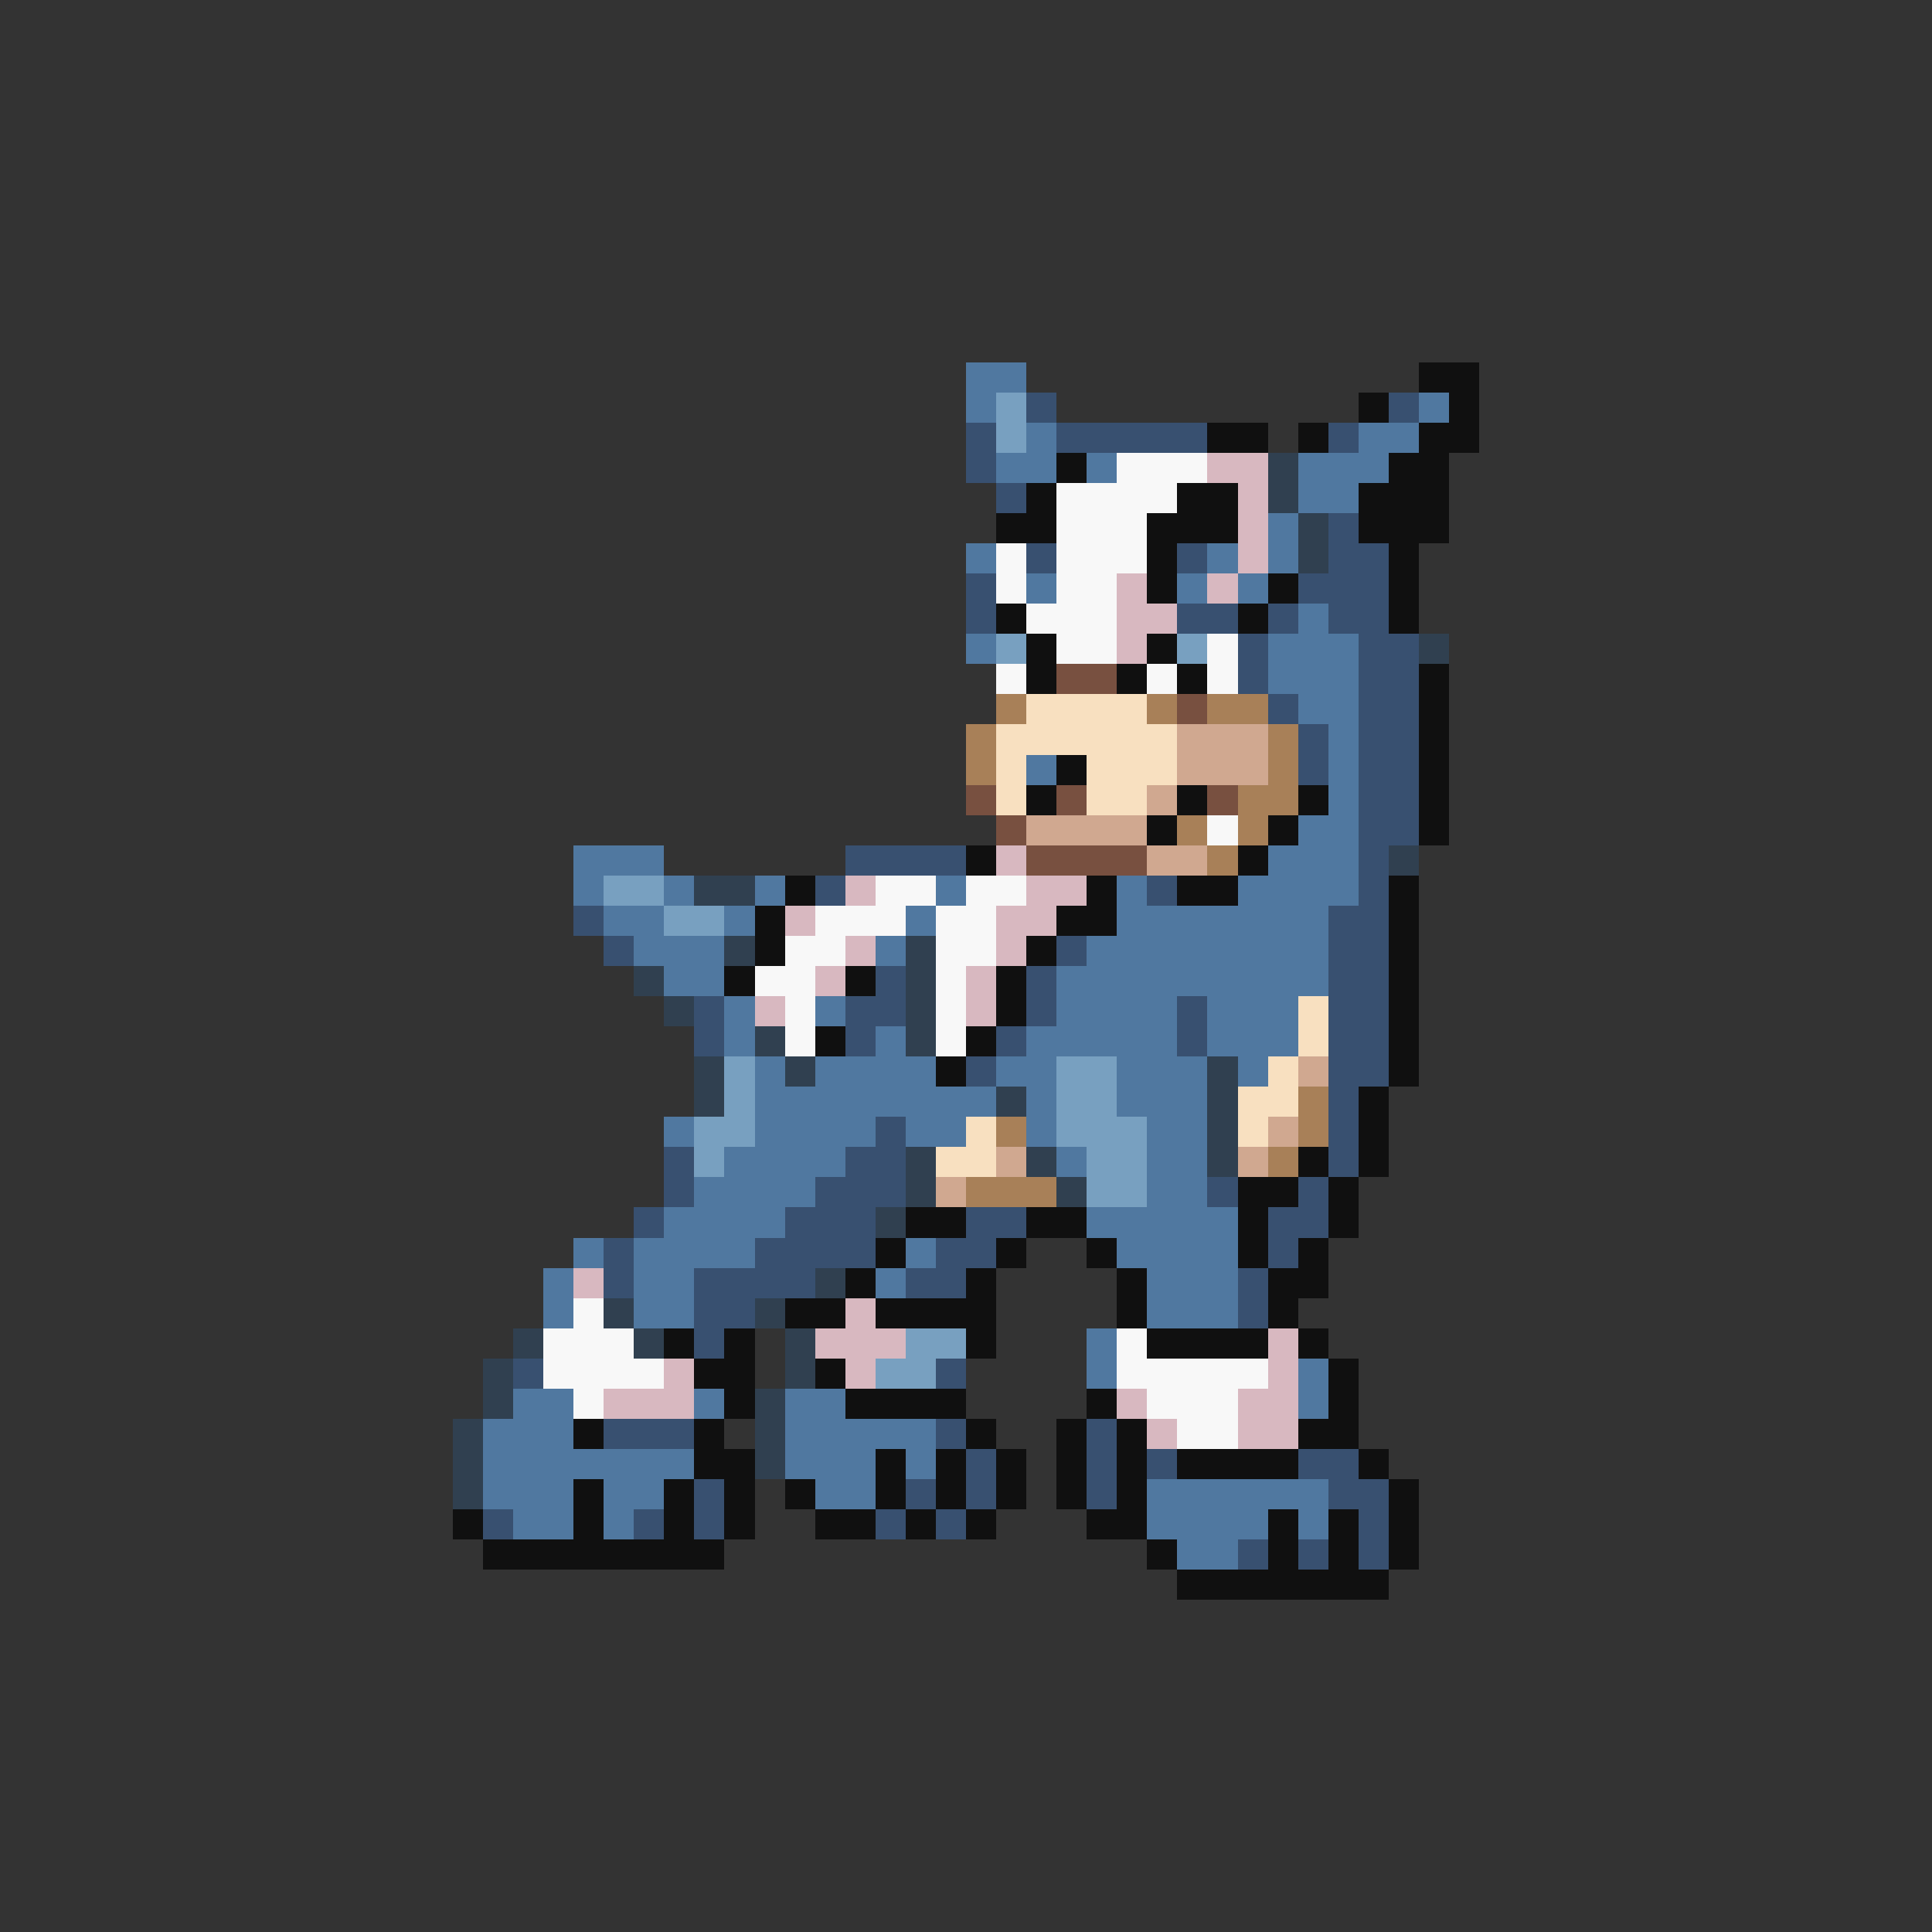 <svg xmlns="http://www.w3.org/2000/svg" viewBox="0 -0.5 64 64" shape-rendering="crispEdges">
<rect x="0" y="-0.5" width="64" height="64" fill="#333333" stroke="none"/>
<path stroke="#5078a0" d="M32 12h2M32 13h1M47 13h1M34 14h1M45 14h2M33 15h2M36 15h1M43 15h3M43 16h2M42 17h1M32 18h1M40 18h1M42 18h1M34 19h1M39 19h1M41 19h1M43 20h1M32 21h1M42 21h3M42 22h3M43 23h2M44 24h1M34 25h1M44 25h1M44 26h1M43 27h2M19 28h3M42 28h3M19 29h1M22 29h1M25 29h1M31 29h1M37 29h1M41 29h4M20 30h2M24 30h1M30 30h1M37 30h7M21 31h3M29 31h1M36 31h8M22 32h2M35 32h9M24 33h1M27 33h1M35 33h4M40 33h3M24 34h1M29 34h1M34 34h5M40 34h3M25 35h1M27 35h4M33 35h2M37 35h3M41 35h1M25 36h8M34 36h1M37 36h3M22 37h1M25 37h4M30 37h2M34 37h1M38 37h2M24 38h4M35 38h1M38 38h2M23 39h4M38 39h2M22 40h4M36 40h5M19 41h1M21 41h4M30 41h1M37 41h4M18 42h1M21 42h2M29 42h1M38 42h3M18 43h1M21 43h2M38 43h3M36 44h1M36 45h1M43 45h1M17 46h2M23 46h1M26 46h2M43 46h1M16 47h3M26 47h5M16 48h7M26 48h3M30 48h1M16 49h3M20 49h2M27 49h2M38 49h6M17 50h2M20 50h1M38 50h4M43 50h1M39 51h2" />
<path stroke="#101010" d="M47 12h2M45 13h1M48 13h1M40 14h2M43 14h1M47 14h2M35 15h1M46 15h2M34 16h1M39 16h2M45 16h3M33 17h2M38 17h3M45 17h3M38 18h1M46 18h1M38 19h1M42 19h1M46 19h1M33 20h1M41 20h1M46 20h1M34 21h1M38 21h1M34 22h1M37 22h1M39 22h1M47 22h1M47 23h1M47 24h1M35 25h1M47 25h1M34 26h1M39 26h1M43 26h1M47 26h1M38 27h1M42 27h1M47 27h1M32 28h1M41 28h1M26 29h1M36 29h1M39 29h2M46 29h1M25 30h1M35 30h2M46 30h1M25 31h1M34 31h1M46 31h1M24 32h1M28 32h1M33 32h1M46 32h1M33 33h1M46 33h1M27 34h1M32 34h1M46 34h1M31 35h1M46 35h1M45 36h1M45 37h1M43 38h1M45 38h1M41 39h2M44 39h1M30 40h2M34 40h2M41 40h1M44 40h1M29 41h1M33 41h1M36 41h1M41 41h1M43 41h1M28 42h1M32 42h1M37 42h1M42 42h2M26 43h2M29 43h4M37 43h1M42 43h1M22 44h1M24 44h1M32 44h1M38 44h4M43 44h1M23 45h2M27 45h1M44 45h1M24 46h1M28 46h4M36 46h1M44 46h1M19 47h1M23 47h1M32 47h1M35 47h1M37 47h1M43 47h2M23 48h2M29 48h1M31 48h1M33 48h1M35 48h1M37 48h1M39 48h4M45 48h1M19 49h1M22 49h1M24 49h1M26 49h1M29 49h1M31 49h1M33 49h1M35 49h1M37 49h1M46 49h1M15 50h1M19 50h1M22 50h1M24 50h1M27 50h2M30 50h1M32 50h1M36 50h2M42 50h1M44 50h1M46 50h1M16 51h8M38 51h1M42 51h1M44 51h1M46 51h1M39 52h7" />
<path stroke="#78a0c0" d="M33 13h1M33 14h1M33 21h1M39 21h1M20 29h2M22 30h2M24 35h1M35 35h2M24 36h1M35 36h2M23 37h2M35 37h3M23 38h1M36 38h2M36 39h2M30 44h2M29 45h2" />
<path stroke="#385070" d="M34 13h1M46 13h1M32 14h1M35 14h5M44 14h1M32 15h1M33 16h1M44 17h1M34 18h1M39 18h1M44 18h2M32 19h1M43 19h3M32 20h1M39 20h2M42 20h1M44 20h2M41 21h1M45 21h2M41 22h1M45 22h2M42 23h1M45 23h2M43 24h1M45 24h2M43 25h1M45 25h2M45 26h2M45 27h2M28 28h4M45 28h1M27 29h1M38 29h1M45 29h1M19 30h1M44 30h2M20 31h1M35 31h1M44 31h2M29 32h1M34 32h1M44 32h2M23 33h1M28 33h2M34 33h1M39 33h1M44 33h2M23 34h1M28 34h1M33 34h1M39 34h1M44 34h2M32 35h1M44 35h2M44 36h1M29 37h1M44 37h1M22 38h1M28 38h2M44 38h1M22 39h1M27 39h3M40 39h1M43 39h1M21 40h1M26 40h3M32 40h2M42 40h2M20 41h1M25 41h4M31 41h2M42 41h1M20 42h1M23 42h4M30 42h2M41 42h1M23 43h2M41 43h1M23 44h1M17 45h1M31 45h1M20 47h3M31 47h1M36 47h1M32 48h1M36 48h1M38 48h1M43 48h2M23 49h1M30 49h1M32 49h1M36 49h1M44 49h2M16 50h1M21 50h1M23 50h1M29 50h1M31 50h1M45 50h1M41 51h1M43 51h1M45 51h1" />
<path stroke="#f8f8f8" d="M37 15h3M35 16h4M35 17h3M33 18h1M35 18h3M33 19h1M35 19h2M34 20h3M35 21h2M40 21h1M33 22h1M38 22h1M40 22h1M40 27h1M29 29h2M32 29h2M27 30h3M31 30h2M26 31h2M31 31h2M25 32h2M31 32h1M26 33h1M31 33h1M26 34h1M31 34h1M19 43h1M18 44h3M37 44h1M18 45h4M37 45h5M19 46h1M38 46h3M39 47h2" />
<path stroke="#d8b8c0" d="M40 15h2M41 16h1M41 17h1M41 18h1M37 19h1M40 19h1M37 20h2M37 21h1M33 28h1M28 29h1M34 29h2M26 30h1M33 30h2M28 31h1M33 31h1M27 32h1M32 32h1M25 33h1M32 33h1M19 42h1M28 43h1M27 44h3M42 44h1M22 45h1M28 45h1M42 45h1M20 46h3M37 46h1M41 46h2M38 47h1M41 47h2" />
<path stroke="#304050" d="M42 15h1M42 16h1M43 17h1M43 18h1M47 21h1M46 28h1M23 29h2M24 31h1M30 31h1M21 32h1M30 32h1M22 33h1M30 33h1M25 34h1M30 34h1M23 35h1M26 35h1M40 35h1M23 36h1M33 36h1M40 36h1M40 37h1M30 38h1M34 38h1M40 38h1M30 39h1M35 39h1M29 40h1M27 42h1M20 43h1M25 43h1M17 44h1M21 44h1M26 44h1M16 45h1M26 45h1M16 46h1M25 46h1M15 47h1M25 47h1M15 48h1M25 48h1M15 49h1" />
<path stroke="#785040" d="M35 22h2M39 23h1M32 26h1M35 26h1M40 26h1M33 27h1M34 28h4" />
<path stroke="#a88058" d="M33 23h1M38 23h1M40 23h2M32 24h1M42 24h1M32 25h1M42 25h1M41 26h2M39 27h1M41 27h1M40 28h1M43 36h1M33 37h1M43 37h1M42 38h1M32 39h3" />
<path stroke="#f8e0c0" d="M34 23h4M33 24h6M33 25h1M36 25h3M33 26h1M36 26h2M43 33h1M43 34h1M42 35h1M41 36h2M32 37h1M41 37h1M31 38h2" />
<path stroke="#d0a890" d="M39 24h3M39 25h3M38 26h1M34 27h4M38 28h2M43 35h1M42 37h1M33 38h1M41 38h1M31 39h1" />
</svg>
